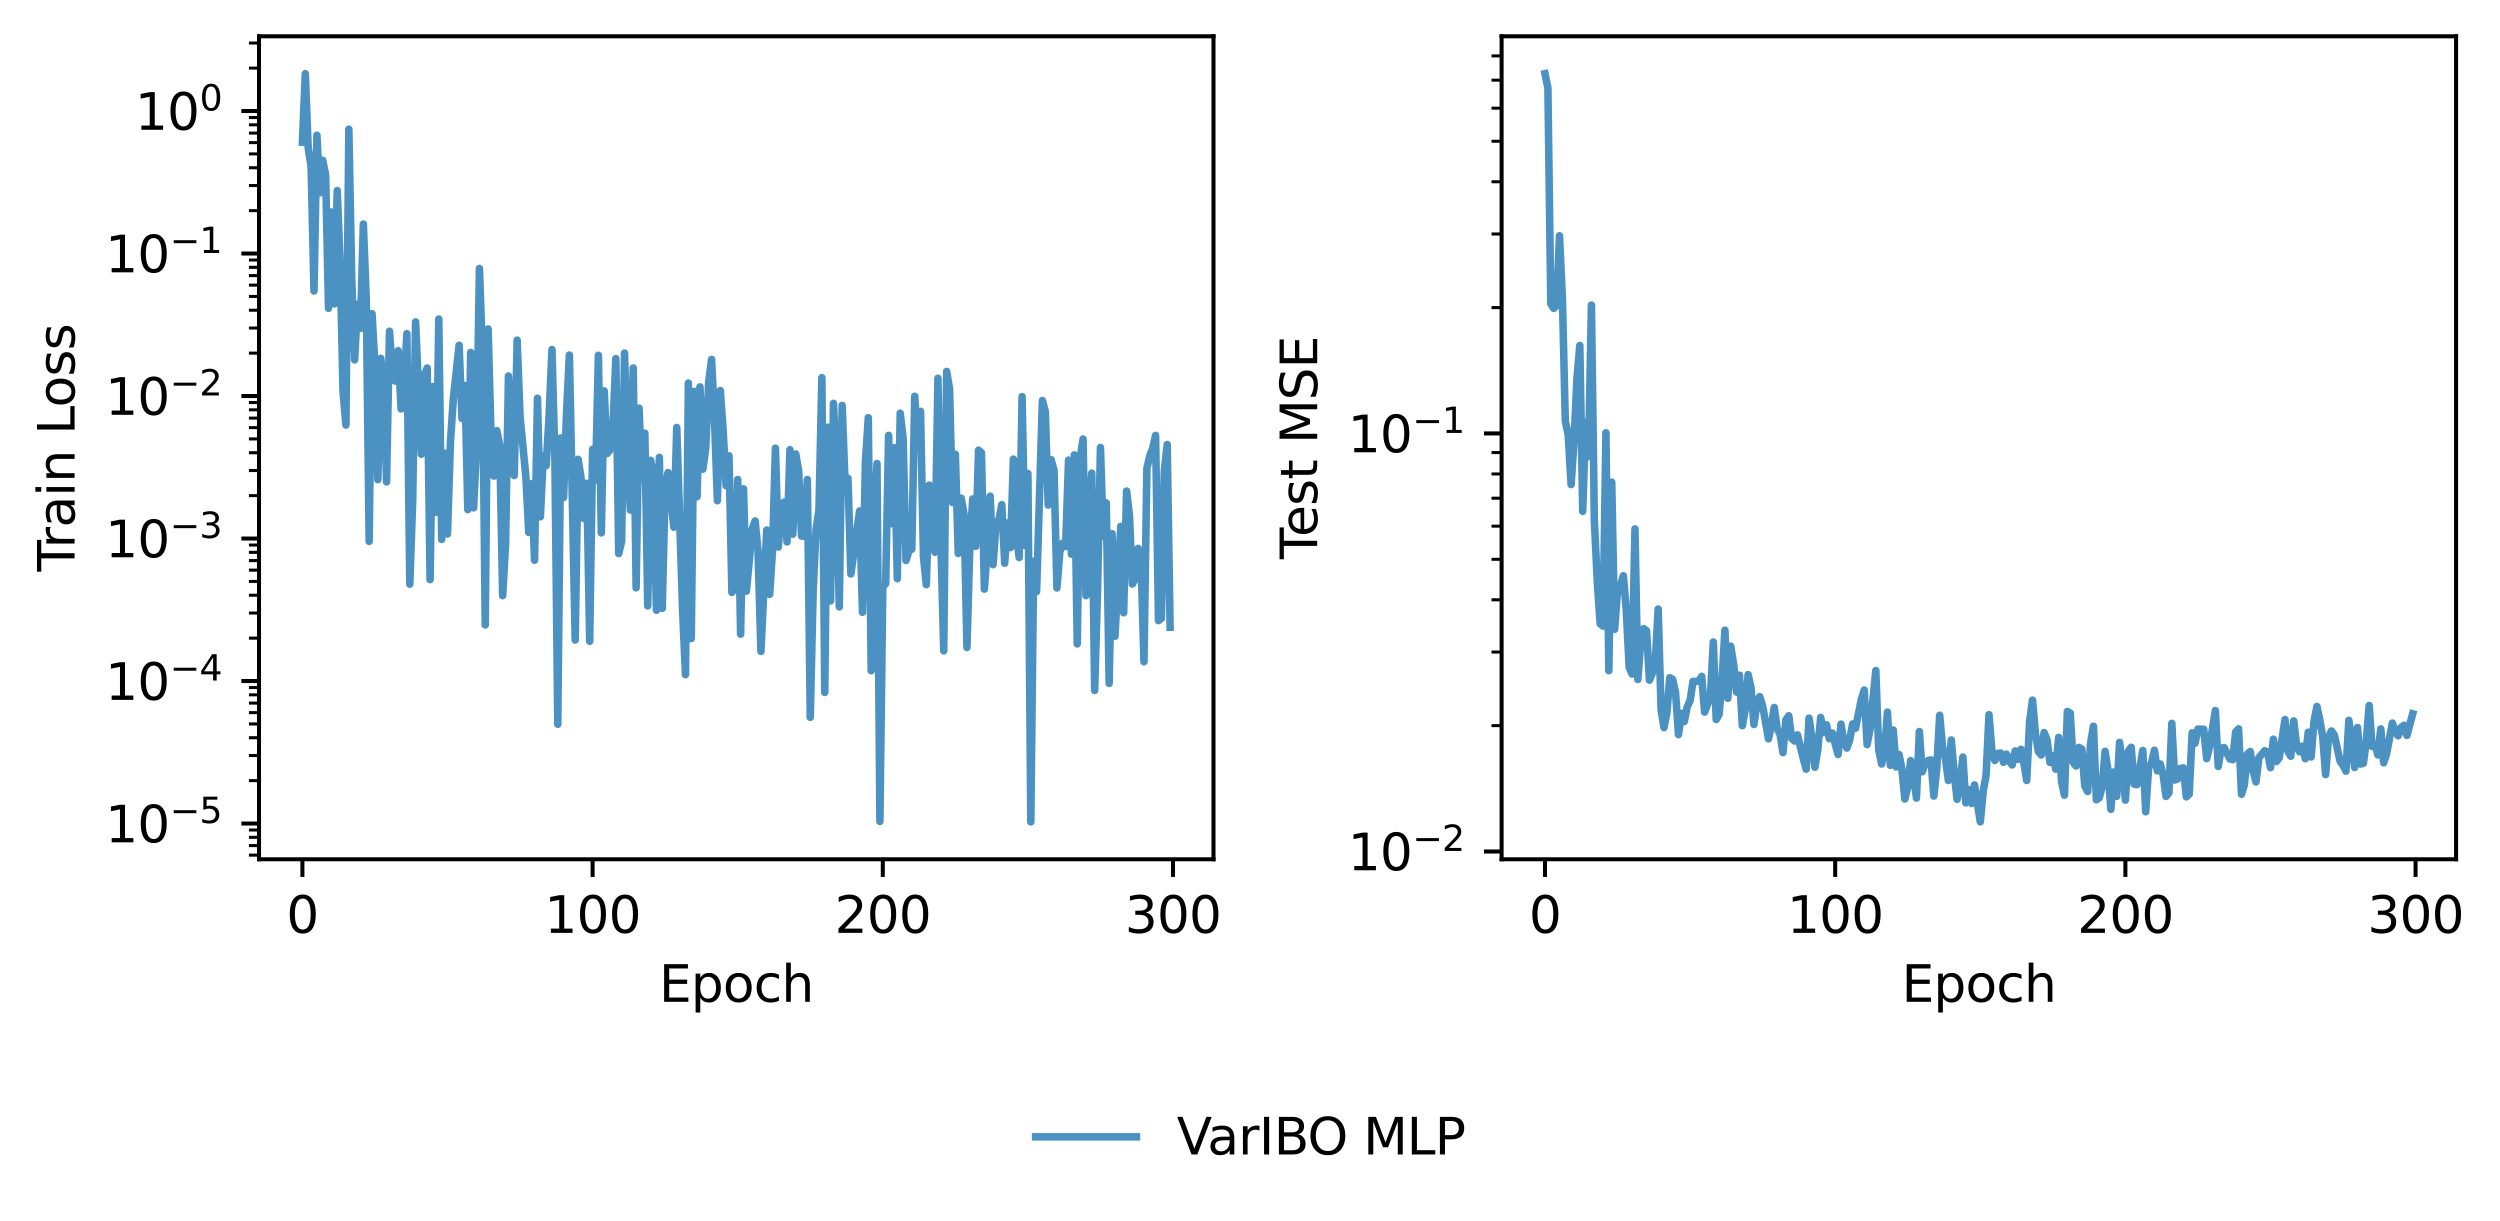 <?xml version="1.0" encoding="utf-8" standalone="no"?>
<!DOCTYPE svg PUBLIC "-//W3C//DTD SVG 1.1//EN"
  "http://www.w3.org/Graphics/SVG/1.1/DTD/svg11.dtd">
<svg xmlns:xlink="http://www.w3.org/1999/xlink" width="495.893pt" height="242.278pt" viewBox="0 0 495.893 242.278" xmlns="http://www.w3.org/2000/svg" version="1.1">
 <defs>
  <style type="text/css">*{stroke-linejoin: round; stroke-linecap: butt}</style>
 </defs>
 <g id="figure_1">
  <g id="patch_1">
   <path d="M 0 242.278 
L 495.893 242.278 
L 495.893 0 
L 0 0 
z
" style="fill: #ffffff"/>
  </g>
  <g id="axes_1">
   <g id="patch_2">
    <path d="M 51.378 170.44 
L 240.703 170.44 
L 240.703 7.2 
L 51.378 7.2 
z
" style="fill: #ffffff"/>
   </g>
   <g id="FillBetweenPolyCollection_1"/>
   <g id="matplotlib.axis_1">
    <g id="xtick_1">
     <g id="line2d_1">
      <defs>
       <path id="m90f38bc858" d="M 0 0 
L 0 3.5 
" style="stroke: #000000; stroke-width: 0.8"/>
      </defs>
      <g>
       <use xlink:href="#m90f38bc858" x="59.984" y="170.44" style="stroke: #000000; stroke-width: 0.8"/>
      </g>
     </g>
     <g id="text_1">
      <!-- 0 -->
      <g transform="translate(56.803 185.038) scale(0.1 -0.1)">
       <defs>
        <path id="DejaVuSans-30" d="M 2034 4250 
Q 1547 4250 1301 3770 
Q 1056 3291 1056 2328 
Q 1056 1369 1301 889 
Q 1547 409 2034 409 
Q 2525 409 2770 889 
Q 3016 1369 3016 2328 
Q 3016 3291 2770 3770 
Q 2525 4250 2034 4250 
z
M 2034 4750 
Q 2819 4750 3233 4129 
Q 3647 3509 3647 2328 
Q 3647 1150 3233 529 
Q 2819 -91 2034 -91 
Q 1250 -91 836 529 
Q 422 1150 422 2328 
Q 422 3509 836 4129 
Q 1250 4750 2034 4750 
z
" transform="scale(0.016)"/>
       </defs>
       <use xlink:href="#DejaVuSans-30"/>
      </g>
     </g>
    </g>
    <g id="xtick_2">
     <g id="line2d_2">
      <g>
       <use xlink:href="#m90f38bc858" x="117.547" y="170.44" style="stroke: #000000; stroke-width: 0.8"/>
      </g>
     </g>
     <g id="text_2">
      <!-- 100 -->
      <g transform="translate(108.003 185.038) scale(0.1 -0.1)">
       <defs>
        <path id="DejaVuSans-31" d="M 794 531 
L 1825 531 
L 1825 4091 
L 703 3866 
L 703 4441 
L 1819 4666 
L 2450 4666 
L 2450 531 
L 3481 531 
L 3481 0 
L 794 0 
L 794 531 
z
" transform="scale(0.016)"/>
       </defs>
       <use xlink:href="#DejaVuSans-31"/>
       <use xlink:href="#DejaVuSans-30" transform="translate(63.623 0)"/>
       <use xlink:href="#DejaVuSans-30" transform="translate(127.246 0)"/>
      </g>
     </g>
    </g>
    <g id="xtick_3">
     <g id="line2d_3">
      <g>
       <use xlink:href="#m90f38bc858" x="175.11" y="170.44" style="stroke: #000000; stroke-width: 0.8"/>
      </g>
     </g>
     <g id="text_3">
      <!-- 200 -->
      <g transform="translate(165.566 185.038) scale(0.1 -0.1)">
       <defs>
        <path id="DejaVuSans-32" d="M 1228 531 
L 3431 531 
L 3431 0 
L 469 0 
L 469 531 
Q 828 903 1448 1529 
Q 2069 2156 2228 2338 
Q 2531 2678 2651 2914 
Q 2772 3150 2772 3378 
Q 2772 3750 2511 3984 
Q 2250 4219 1831 4219 
Q 1534 4219 1204 4116 
Q 875 4013 500 3803 
L 500 4441 
Q 881 4594 1212 4672 
Q 1544 4750 1819 4750 
Q 2544 4750 2975 4387 
Q 3406 4025 3406 3419 
Q 3406 3131 3298 2873 
Q 3191 2616 2906 2266 
Q 2828 2175 2409 1742 
Q 1991 1309 1228 531 
z
" transform="scale(0.016)"/>
       </defs>
       <use xlink:href="#DejaVuSans-32"/>
       <use xlink:href="#DejaVuSans-30" transform="translate(63.623 0)"/>
       <use xlink:href="#DejaVuSans-30" transform="translate(127.246 0)"/>
      </g>
     </g>
    </g>
    <g id="xtick_4">
     <g id="line2d_4">
      <g>
       <use xlink:href="#m90f38bc858" x="232.673" y="170.44" style="stroke: #000000; stroke-width: 0.8"/>
      </g>
     </g>
     <g id="text_4">
      <!-- 300 -->
      <g transform="translate(223.129 185.038) scale(0.1 -0.1)">
       <defs>
        <path id="DejaVuSans-33" d="M 2597 2516 
Q 3050 2419 3304 2112 
Q 3559 1806 3559 1356 
Q 3559 666 3084 287 
Q 2609 -91 1734 -91 
Q 1441 -91 1130 -33 
Q 819 25 488 141 
L 488 750 
Q 750 597 1062 519 
Q 1375 441 1716 441 
Q 2309 441 2620 675 
Q 2931 909 2931 1356 
Q 2931 1769 2642 2001 
Q 2353 2234 1838 2234 
L 1294 2234 
L 1294 2753 
L 1863 2753 
Q 2328 2753 2575 2939 
Q 2822 3125 2822 3475 
Q 2822 3834 2567 4026 
Q 2313 4219 1838 4219 
Q 1578 4219 1281 4162 
Q 984 4106 628 3988 
L 628 4550 
Q 988 4650 1302 4700 
Q 1616 4750 1894 4750 
Q 2613 4750 3031 4423 
Q 3450 4097 3450 3541 
Q 3450 3153 3228 2886 
Q 3006 2619 2597 2516 
z
" transform="scale(0.016)"/>
       </defs>
       <use xlink:href="#DejaVuSans-33"/>
       <use xlink:href="#DejaVuSans-30" transform="translate(63.623 0)"/>
       <use xlink:href="#DejaVuSans-30" transform="translate(127.246 0)"/>
      </g>
     </g>
    </g>
    <g id="text_5">
     <!-- Epoch -->
     <g transform="translate(130.73 198.717) scale(0.1 -0.1)">
      <defs>
       <path id="DejaVuSans-45" d="M 628 4666 
L 3578 4666 
L 3578 4134 
L 1259 4134 
L 1259 2753 
L 3481 2753 
L 3481 2222 
L 1259 2222 
L 1259 531 
L 3634 531 
L 3634 0 
L 628 0 
L 628 4666 
z
" transform="scale(0.016)"/>
       <path id="DejaVuSans-70" d="M 1159 525 
L 1159 -1331 
L 581 -1331 
L 581 3500 
L 1159 3500 
L 1159 2969 
Q 1341 3281 1617 3432 
Q 1894 3584 2278 3584 
Q 2916 3584 3314 3078 
Q 3713 2572 3713 1747 
Q 3713 922 3314 415 
Q 2916 -91 2278 -91 
Q 1894 -91 1617 61 
Q 1341 213 1159 525 
z
M 3116 1747 
Q 3116 2381 2855 2742 
Q 2594 3103 2138 3103 
Q 1681 3103 1420 2742 
Q 1159 2381 1159 1747 
Q 1159 1113 1420 752 
Q 1681 391 2138 391 
Q 2594 391 2855 752 
Q 3116 1113 3116 1747 
z
" transform="scale(0.016)"/>
       <path id="DejaVuSans-6f" d="M 1959 3097 
Q 1497 3097 1228 2736 
Q 959 2375 959 1747 
Q 959 1119 1226 758 
Q 1494 397 1959 397 
Q 2419 397 2687 759 
Q 2956 1122 2956 1747 
Q 2956 2369 2687 2733 
Q 2419 3097 1959 3097 
z
M 1959 3584 
Q 2709 3584 3137 3096 
Q 3566 2609 3566 1747 
Q 3566 888 3137 398 
Q 2709 -91 1959 -91 
Q 1206 -91 779 398 
Q 353 888 353 1747 
Q 353 2609 779 3096 
Q 1206 3584 1959 3584 
z
" transform="scale(0.016)"/>
       <path id="DejaVuSans-63" d="M 3122 3366 
L 3122 2828 
Q 2878 2963 2633 3030 
Q 2388 3097 2138 3097 
Q 1578 3097 1268 2742 
Q 959 2388 959 1747 
Q 959 1106 1268 751 
Q 1578 397 2138 397 
Q 2388 397 2633 464 
Q 2878 531 3122 666 
L 3122 134 
Q 2881 22 2623 -34 
Q 2366 -91 2075 -91 
Q 1284 -91 818 406 
Q 353 903 353 1747 
Q 353 2603 823 3093 
Q 1294 3584 2113 3584 
Q 2378 3584 2631 3529 
Q 2884 3475 3122 3366 
z
" transform="scale(0.016)"/>
       <path id="DejaVuSans-68" d="M 3513 2113 
L 3513 0 
L 2938 0 
L 2938 2094 
Q 2938 2591 2744 2837 
Q 2550 3084 2163 3084 
Q 1697 3084 1428 2787 
Q 1159 2491 1159 1978 
L 1159 0 
L 581 0 
L 581 4863 
L 1159 4863 
L 1159 2956 
Q 1366 3272 1645 3428 
Q 1925 3584 2291 3584 
Q 2894 3584 3203 3211 
Q 3513 2838 3513 2113 
z
" transform="scale(0.016)"/>
      </defs>
      <use xlink:href="#DejaVuSans-45"/>
      <use xlink:href="#DejaVuSans-70" transform="translate(63.184 0)"/>
      <use xlink:href="#DejaVuSans-6f" transform="translate(126.66 0)"/>
      <use xlink:href="#DejaVuSans-63" transform="translate(187.842 0)"/>
      <use xlink:href="#DejaVuSans-68" transform="translate(242.822 0)"/>
     </g>
    </g>
   </g>
   <g id="matplotlib.axis_2">
    <g id="ytick_1">
     <g id="line2d_5">
      <defs>
       <path id="mb25f191682" d="M 0 0 
L -3.5 0 
" style="stroke: #000000; stroke-width: 0.8"/>
      </defs>
      <g>
       <use xlink:href="#mb25f191682" x="51.378" y="163.353" style="stroke: #000000; stroke-width: 0.8"/>
      </g>
     </g>
     <g id="text_6">
      <!-- $\mathdefault{10^{-5}}$ -->
      <g transform="translate(20.878 167.153) scale(0.1 -0.1)">
       <defs>
        <path id="DejaVuSans-2212" d="M 678 2272 
L 4684 2272 
L 4684 1741 
L 678 1741 
L 678 2272 
z
" transform="scale(0.016)"/>
        <path id="DejaVuSans-35" d="M 691 4666 
L 3169 4666 
L 3169 4134 
L 1269 4134 
L 1269 2991 
Q 1406 3038 1543 3061 
Q 1681 3084 1819 3084 
Q 2600 3084 3056 2656 
Q 3513 2228 3513 1497 
Q 3513 744 3044 326 
Q 2575 -91 1722 -91 
Q 1428 -91 1123 -41 
Q 819 9 494 109 
L 494 744 
Q 775 591 1075 516 
Q 1375 441 1709 441 
Q 2250 441 2565 725 
Q 2881 1009 2881 1497 
Q 2881 1984 2565 2268 
Q 2250 2553 1709 2553 
Q 1456 2553 1204 2497 
Q 953 2441 691 2322 
L 691 4666 
z
" transform="scale(0.016)"/>
       </defs>
       <use xlink:href="#DejaVuSans-31" transform="translate(0 0.684)"/>
       <use xlink:href="#DejaVuSans-30" transform="translate(63.623 0.684)"/>
       <use xlink:href="#DejaVuSans-2212" transform="translate(128.203 38.966) scale(0.7)"/>
       <use xlink:href="#DejaVuSans-35" transform="translate(186.855 38.966) scale(0.7)"/>
      </g>
     </g>
    </g>
    <g id="ytick_2">
     <g id="line2d_6">
      <g>
       <use xlink:href="#mb25f191682" x="51.378" y="135.087" style="stroke: #000000; stroke-width: 0.8"/>
      </g>
     </g>
     <g id="text_7">
      <!-- $\mathdefault{10^{-4}}$ -->
      <g transform="translate(20.878 138.886) scale(0.1 -0.1)">
       <defs>
        <path id="DejaVuSans-34" d="M 2419 4116 
L 825 1625 
L 2419 1625 
L 2419 4116 
z
M 2253 4666 
L 3047 4666 
L 3047 1625 
L 3713 1625 
L 3713 1100 
L 3047 1100 
L 3047 0 
L 2419 0 
L 2419 1100 
L 313 1100 
L 313 1709 
L 2253 4666 
z
" transform="scale(0.016)"/>
       </defs>
       <use xlink:href="#DejaVuSans-31" transform="translate(0 0.684)"/>
       <use xlink:href="#DejaVuSans-30" transform="translate(63.623 0.684)"/>
       <use xlink:href="#DejaVuSans-2212" transform="translate(128.203 38.966) scale(0.7)"/>
       <use xlink:href="#DejaVuSans-34" transform="translate(186.855 38.966) scale(0.7)"/>
      </g>
     </g>
    </g>
    <g id="ytick_3">
     <g id="line2d_7">
      <g>
       <use xlink:href="#mb25f191682" x="51.378" y="106.82" style="stroke: #000000; stroke-width: 0.8"/>
      </g>
     </g>
     <g id="text_8">
      <!-- $\mathdefault{10^{-3}}$ -->
      <g transform="translate(20.878 110.62) scale(0.1 -0.1)">
       <use xlink:href="#DejaVuSans-31" transform="translate(0 0.766)"/>
       <use xlink:href="#DejaVuSans-30" transform="translate(63.623 0.766)"/>
       <use xlink:href="#DejaVuSans-2212" transform="translate(128.203 39.047) scale(0.7)"/>
       <use xlink:href="#DejaVuSans-33" transform="translate(186.855 39.047) scale(0.7)"/>
      </g>
     </g>
    </g>
    <g id="ytick_4">
     <g id="line2d_8">
      <g>
       <use xlink:href="#mb25f191682" x="51.378" y="78.554" style="stroke: #000000; stroke-width: 0.8"/>
      </g>
     </g>
     <g id="text_9">
      <!-- $\mathdefault{10^{-2}}$ -->
      <g transform="translate(20.878 82.353) scale(0.1 -0.1)">
       <use xlink:href="#DejaVuSans-31" transform="translate(0 0.766)"/>
       <use xlink:href="#DejaVuSans-30" transform="translate(63.623 0.766)"/>
       <use xlink:href="#DejaVuSans-2212" transform="translate(128.203 39.047) scale(0.7)"/>
       <use xlink:href="#DejaVuSans-32" transform="translate(186.855 39.047) scale(0.7)"/>
      </g>
     </g>
    </g>
    <g id="ytick_5">
     <g id="line2d_9">
      <g>
       <use xlink:href="#mb25f191682" x="51.378" y="50.287" style="stroke: #000000; stroke-width: 0.8"/>
      </g>
     </g>
     <g id="text_10">
      <!-- $\mathdefault{10^{-1}}$ -->
      <g transform="translate(20.878 54.087) scale(0.1 -0.1)">
       <use xlink:href="#DejaVuSans-31" transform="translate(0 0.684)"/>
       <use xlink:href="#DejaVuSans-30" transform="translate(63.623 0.684)"/>
       <use xlink:href="#DejaVuSans-2212" transform="translate(128.203 38.966) scale(0.7)"/>
       <use xlink:href="#DejaVuSans-31" transform="translate(186.855 38.966) scale(0.7)"/>
      </g>
     </g>
    </g>
    <g id="ytick_6">
     <g id="line2d_10">
      <g>
       <use xlink:href="#mb25f191682" x="51.378" y="22.021" style="stroke: #000000; stroke-width: 0.8"/>
      </g>
     </g>
     <g id="text_11">
      <!-- $\mathdefault{10^{0}}$ -->
      <g transform="translate(26.778 25.82) scale(0.1 -0.1)">
       <use xlink:href="#DejaVuSans-31" transform="translate(0 0.766)"/>
       <use xlink:href="#DejaVuSans-30" transform="translate(63.623 0.766)"/>
       <use xlink:href="#DejaVuSans-30" transform="translate(128.203 39.047) scale(0.7)"/>
      </g>
     </g>
    </g>
    <g id="ytick_7">
     <g id="line2d_11">
      <defs>
       <path id="ma406cfb5d4" d="M 0 0 
L -2 0 
" style="stroke: #000000; stroke-width: 0.6"/>
      </defs>
      <g>
       <use xlink:href="#ma406cfb5d4" x="51.378" y="169.624" style="stroke: #000000; stroke-width: 0.6"/>
      </g>
     </g>
    </g>
    <g id="ytick_8">
     <g id="line2d_12">
      <g>
       <use xlink:href="#ma406cfb5d4" x="51.378" y="167.732" style="stroke: #000000; stroke-width: 0.6"/>
      </g>
     </g>
    </g>
    <g id="ytick_9">
     <g id="line2d_13">
      <g>
       <use xlink:href="#ma406cfb5d4" x="51.378" y="166.093" style="stroke: #000000; stroke-width: 0.6"/>
      </g>
     </g>
    </g>
    <g id="ytick_10">
     <g id="line2d_14">
      <g>
       <use xlink:href="#ma406cfb5d4" x="51.378" y="164.647" style="stroke: #000000; stroke-width: 0.6"/>
      </g>
     </g>
    </g>
    <g id="ytick_11">
     <g id="line2d_15">
      <g>
       <use xlink:href="#ma406cfb5d4" x="51.378" y="154.844" style="stroke: #000000; stroke-width: 0.6"/>
      </g>
     </g>
    </g>
    <g id="ytick_12">
     <g id="line2d_16">
      <g>
       <use xlink:href="#ma406cfb5d4" x="51.378" y="149.867" style="stroke: #000000; stroke-width: 0.6"/>
      </g>
     </g>
    </g>
    <g id="ytick_13">
     <g id="line2d_17">
      <g>
       <use xlink:href="#ma406cfb5d4" x="51.378" y="146.335" style="stroke: #000000; stroke-width: 0.6"/>
      </g>
     </g>
    </g>
    <g id="ytick_14">
     <g id="line2d_18">
      <g>
       <use xlink:href="#ma406cfb5d4" x="51.378" y="143.596" style="stroke: #000000; stroke-width: 0.6"/>
      </g>
     </g>
    </g>
    <g id="ytick_15">
     <g id="line2d_19">
      <g>
       <use xlink:href="#ma406cfb5d4" x="51.378" y="141.358" style="stroke: #000000; stroke-width: 0.6"/>
      </g>
     </g>
    </g>
    <g id="ytick_16">
     <g id="line2d_20">
      <g>
       <use xlink:href="#ma406cfb5d4" x="51.378" y="139.466" style="stroke: #000000; stroke-width: 0.6"/>
      </g>
     </g>
    </g>
    <g id="ytick_17">
     <g id="line2d_21">
      <g>
       <use xlink:href="#ma406cfb5d4" x="51.378" y="137.826" style="stroke: #000000; stroke-width: 0.6"/>
      </g>
     </g>
    </g>
    <g id="ytick_18">
     <g id="line2d_22">
      <g>
       <use xlink:href="#ma406cfb5d4" x="51.378" y="136.38" style="stroke: #000000; stroke-width: 0.6"/>
      </g>
     </g>
    </g>
    <g id="ytick_19">
     <g id="line2d_23">
      <g>
       <use xlink:href="#ma406cfb5d4" x="51.378" y="126.578" style="stroke: #000000; stroke-width: 0.6"/>
      </g>
     </g>
    </g>
    <g id="ytick_20">
     <g id="line2d_24">
      <g>
       <use xlink:href="#ma406cfb5d4" x="51.378" y="121.6" style="stroke: #000000; stroke-width: 0.6"/>
      </g>
     </g>
    </g>
    <g id="ytick_21">
     <g id="line2d_25">
      <g>
       <use xlink:href="#ma406cfb5d4" x="51.378" y="118.069" style="stroke: #000000; stroke-width: 0.6"/>
      </g>
     </g>
    </g>
    <g id="ytick_22">
     <g id="line2d_26">
      <g>
       <use xlink:href="#ma406cfb5d4" x="51.378" y="115.33" style="stroke: #000000; stroke-width: 0.6"/>
      </g>
     </g>
    </g>
    <g id="ytick_23">
     <g id="line2d_27">
      <g>
       <use xlink:href="#ma406cfb5d4" x="51.378" y="113.091" style="stroke: #000000; stroke-width: 0.6"/>
      </g>
     </g>
    </g>
    <g id="ytick_24">
     <g id="line2d_28">
      <g>
       <use xlink:href="#ma406cfb5d4" x="51.378" y="111.199" style="stroke: #000000; stroke-width: 0.6"/>
      </g>
     </g>
    </g>
    <g id="ytick_25">
     <g id="line2d_29">
      <g>
       <use xlink:href="#ma406cfb5d4" x="51.378" y="109.56" style="stroke: #000000; stroke-width: 0.6"/>
      </g>
     </g>
    </g>
    <g id="ytick_26">
     <g id="line2d_30">
      <g>
       <use xlink:href="#ma406cfb5d4" x="51.378" y="108.114" style="stroke: #000000; stroke-width: 0.6"/>
      </g>
     </g>
    </g>
    <g id="ytick_27">
     <g id="line2d_31">
      <g>
       <use xlink:href="#ma406cfb5d4" x="51.378" y="98.311" style="stroke: #000000; stroke-width: 0.6"/>
      </g>
     </g>
    </g>
    <g id="ytick_28">
     <g id="line2d_32">
      <g>
       <use xlink:href="#ma406cfb5d4" x="51.378" y="93.334" style="stroke: #000000; stroke-width: 0.6"/>
      </g>
     </g>
    </g>
    <g id="ytick_29">
     <g id="line2d_33">
      <g>
       <use xlink:href="#ma406cfb5d4" x="51.378" y="89.802" style="stroke: #000000; stroke-width: 0.6"/>
      </g>
     </g>
    </g>
    <g id="ytick_30">
     <g id="line2d_34">
      <g>
       <use xlink:href="#ma406cfb5d4" x="51.378" y="87.063" style="stroke: #000000; stroke-width: 0.6"/>
      </g>
     </g>
    </g>
    <g id="ytick_31">
     <g id="line2d_35">
      <g>
       <use xlink:href="#ma406cfb5d4" x="51.378" y="84.825" style="stroke: #000000; stroke-width: 0.6"/>
      </g>
     </g>
    </g>
    <g id="ytick_32">
     <g id="line2d_36">
      <g>
       <use xlink:href="#ma406cfb5d4" x="51.378" y="82.932" style="stroke: #000000; stroke-width: 0.6"/>
      </g>
     </g>
    </g>
    <g id="ytick_33">
     <g id="line2d_37">
      <g>
       <use xlink:href="#ma406cfb5d4" x="51.378" y="81.293" style="stroke: #000000; stroke-width: 0.6"/>
      </g>
     </g>
    </g>
    <g id="ytick_34">
     <g id="line2d_38">
      <g>
       <use xlink:href="#ma406cfb5d4" x="51.378" y="79.847" style="stroke: #000000; stroke-width: 0.6"/>
      </g>
     </g>
    </g>
    <g id="ytick_35">
     <g id="line2d_39">
      <g>
       <use xlink:href="#ma406cfb5d4" x="51.378" y="70.045" style="stroke: #000000; stroke-width: 0.6"/>
      </g>
     </g>
    </g>
    <g id="ytick_36">
     <g id="line2d_40">
      <g>
       <use xlink:href="#ma406cfb5d4" x="51.378" y="65.067" style="stroke: #000000; stroke-width: 0.6"/>
      </g>
     </g>
    </g>
    <g id="ytick_37">
     <g id="line2d_41">
      <g>
       <use xlink:href="#ma406cfb5d4" x="51.378" y="61.536" style="stroke: #000000; stroke-width: 0.6"/>
      </g>
     </g>
    </g>
    <g id="ytick_38">
     <g id="line2d_42">
      <g>
       <use xlink:href="#ma406cfb5d4" x="51.378" y="58.797" style="stroke: #000000; stroke-width: 0.6"/>
      </g>
     </g>
    </g>
    <g id="ytick_39">
     <g id="line2d_43">
      <g>
       <use xlink:href="#ma406cfb5d4" x="51.378" y="56.558" style="stroke: #000000; stroke-width: 0.6"/>
      </g>
     </g>
    </g>
    <g id="ytick_40">
     <g id="line2d_44">
      <g>
       <use xlink:href="#ma406cfb5d4" x="51.378" y="54.666" style="stroke: #000000; stroke-width: 0.6"/>
      </g>
     </g>
    </g>
    <g id="ytick_41">
     <g id="line2d_45">
      <g>
       <use xlink:href="#ma406cfb5d4" x="51.378" y="53.027" style="stroke: #000000; stroke-width: 0.6"/>
      </g>
     </g>
    </g>
    <g id="ytick_42">
     <g id="line2d_46">
      <g>
       <use xlink:href="#ma406cfb5d4" x="51.378" y="51.581" style="stroke: #000000; stroke-width: 0.6"/>
      </g>
     </g>
    </g>
    <g id="ytick_43">
     <g id="line2d_47">
      <g>
       <use xlink:href="#ma406cfb5d4" x="51.378" y="41.778" style="stroke: #000000; stroke-width: 0.6"/>
      </g>
     </g>
    </g>
    <g id="ytick_44">
     <g id="line2d_48">
      <g>
       <use xlink:href="#ma406cfb5d4" x="51.378" y="36.801" style="stroke: #000000; stroke-width: 0.6"/>
      </g>
     </g>
    </g>
    <g id="ytick_45">
     <g id="line2d_49">
      <g>
       <use xlink:href="#ma406cfb5d4" x="51.378" y="33.269" style="stroke: #000000; stroke-width: 0.6"/>
      </g>
     </g>
    </g>
    <g id="ytick_46">
     <g id="line2d_50">
      <g>
       <use xlink:href="#ma406cfb5d4" x="51.378" y="30.53" style="stroke: #000000; stroke-width: 0.6"/>
      </g>
     </g>
    </g>
    <g id="ytick_47">
     <g id="line2d_51">
      <g>
       <use xlink:href="#ma406cfb5d4" x="51.378" y="28.292" style="stroke: #000000; stroke-width: 0.6"/>
      </g>
     </g>
    </g>
    <g id="ytick_48">
     <g id="line2d_52">
      <g>
       <use xlink:href="#ma406cfb5d4" x="51.378" y="26.399" style="stroke: #000000; stroke-width: 0.6"/>
      </g>
     </g>
    </g>
    <g id="ytick_49">
     <g id="line2d_53">
      <g>
       <use xlink:href="#ma406cfb5d4" x="51.378" y="24.76" style="stroke: #000000; stroke-width: 0.6"/>
      </g>
     </g>
    </g>
    <g id="ytick_50">
     <g id="line2d_54">
      <g>
       <use xlink:href="#ma406cfb5d4" x="51.378" y="23.314" style="stroke: #000000; stroke-width: 0.6"/>
      </g>
     </g>
    </g>
    <g id="ytick_51">
     <g id="line2d_55">
      <g>
       <use xlink:href="#ma406cfb5d4" x="51.378" y="13.512" style="stroke: #000000; stroke-width: 0.6"/>
      </g>
     </g>
    </g>
    <g id="ytick_52">
     <g id="line2d_56">
      <g>
       <use xlink:href="#ma406cfb5d4" x="51.378" y="8.534" style="stroke: #000000; stroke-width: 0.6"/>
      </g>
     </g>
    </g>
    <g id="text_12">
     <!-- Train Loss -->
     <g transform="translate(14.798 113.37) rotate(-90) scale(0.1 -0.1)">
      <defs>
       <path id="DejaVuSans-54" d="M -19 4666 
L 3928 4666 
L 3928 4134 
L 2272 4134 
L 2272 0 
L 1638 0 
L 1638 4134 
L -19 4134 
L -19 4666 
z
" transform="scale(0.016)"/>
       <path id="DejaVuSans-72" d="M 2631 2963 
Q 2534 3019 2420 3045 
Q 2306 3072 2169 3072 
Q 1681 3072 1420 2755 
Q 1159 2438 1159 1844 
L 1159 0 
L 581 0 
L 581 3500 
L 1159 3500 
L 1159 2956 
Q 1341 3275 1631 3429 
Q 1922 3584 2338 3584 
Q 2397 3584 2469 3576 
Q 2541 3569 2628 3553 
L 2631 2963 
z
" transform="scale(0.016)"/>
       <path id="DejaVuSans-61" d="M 2194 1759 
Q 1497 1759 1228 1600 
Q 959 1441 959 1056 
Q 959 750 1161 570 
Q 1363 391 1709 391 
Q 2188 391 2477 730 
Q 2766 1069 2766 1631 
L 2766 1759 
L 2194 1759 
z
M 3341 1997 
L 3341 0 
L 2766 0 
L 2766 531 
Q 2569 213 2275 61 
Q 1981 -91 1556 -91 
Q 1019 -91 701 211 
Q 384 513 384 1019 
Q 384 1609 779 1909 
Q 1175 2209 1959 2209 
L 2766 2209 
L 2766 2266 
Q 2766 2663 2505 2880 
Q 2244 3097 1772 3097 
Q 1472 3097 1187 3025 
Q 903 2953 641 2809 
L 641 3341 
Q 956 3463 1253 3523 
Q 1550 3584 1831 3584 
Q 2591 3584 2966 3190 
Q 3341 2797 3341 1997 
z
" transform="scale(0.016)"/>
       <path id="DejaVuSans-69" d="M 603 3500 
L 1178 3500 
L 1178 0 
L 603 0 
L 603 3500 
z
M 603 4863 
L 1178 4863 
L 1178 4134 
L 603 4134 
L 603 4863 
z
" transform="scale(0.016)"/>
       <path id="DejaVuSans-6e" d="M 3513 2113 
L 3513 0 
L 2938 0 
L 2938 2094 
Q 2938 2591 2744 2837 
Q 2550 3084 2163 3084 
Q 1697 3084 1428 2787 
Q 1159 2491 1159 1978 
L 1159 0 
L 581 0 
L 581 3500 
L 1159 3500 
L 1159 2956 
Q 1366 3272 1645 3428 
Q 1925 3584 2291 3584 
Q 2894 3584 3203 3211 
Q 3513 2838 3513 2113 
z
" transform="scale(0.016)"/>
       <path id="DejaVuSans-20" transform="scale(0.016)"/>
       <path id="DejaVuSans-4c" d="M 628 4666 
L 1259 4666 
L 1259 531 
L 3531 531 
L 3531 0 
L 628 0 
L 628 4666 
z
" transform="scale(0.016)"/>
       <path id="DejaVuSans-73" d="M 2834 3397 
L 2834 2853 
Q 2591 2978 2328 3040 
Q 2066 3103 1784 3103 
Q 1356 3103 1142 2972 
Q 928 2841 928 2578 
Q 928 2378 1081 2264 
Q 1234 2150 1697 2047 
L 1894 2003 
Q 2506 1872 2764 1633 
Q 3022 1394 3022 966 
Q 3022 478 2636 193 
Q 2250 -91 1575 -91 
Q 1294 -91 989 -36 
Q 684 19 347 128 
L 347 722 
Q 666 556 975 473 
Q 1284 391 1588 391 
Q 1994 391 2212 530 
Q 2431 669 2431 922 
Q 2431 1156 2273 1281 
Q 2116 1406 1581 1522 
L 1381 1569 
Q 847 1681 609 1914 
Q 372 2147 372 2553 
Q 372 3047 722 3315 
Q 1072 3584 1716 3584 
Q 2034 3584 2315 3537 
Q 2597 3491 2834 3397 
z
" transform="scale(0.016)"/>
      </defs>
      <use xlink:href="#DejaVuSans-54"/>
      <use xlink:href="#DejaVuSans-72" transform="translate(46.334 0)"/>
      <use xlink:href="#DejaVuSans-61" transform="translate(87.447 0)"/>
      <use xlink:href="#DejaVuSans-69" transform="translate(148.727 0)"/>
      <use xlink:href="#DejaVuSans-6e" transform="translate(176.51 0)"/>
      <use xlink:href="#DejaVuSans-20" transform="translate(239.889 0)"/>
      <use xlink:href="#DejaVuSans-4c" transform="translate(271.676 0)"/>
      <use xlink:href="#DejaVuSans-6f" transform="translate(325.639 0)"/>
      <use xlink:href="#DejaVuSans-73" transform="translate(386.82 0)"/>
      <use xlink:href="#DejaVuSans-73" transform="translate(438.92 0)"/>
     </g>
    </g>
   </g>
   <g id="line2d_57">
    <path d="M 59.984 28.214 
L 60.559 14.62 
L 61.135 29.347 
L 61.711 33.039 
L 62.286 57.719 
L 62.862 26.829 
L 63.438 38.249 
L 64.013 31.793 
L 64.589 34.69 
L 65.164 61.154 
L 65.74 42.052 
L 66.316 60.28 
L 66.891 37.801 
L 67.467 52.305 
L 68.043 77.722 
L 68.618 84.307 
L 69.194 25.627 
L 69.769 55.218 
L 70.345 71.387 
L 70.921 60.369 
L 71.496 65.145 
L 72.072 44.438 
L 72.648 59.319 
L 73.223 107.385 
L 73.799 62.23 
L 74.375 72.742 
L 74.95 95.149 
L 75.526 71.076 
L 76.101 76.799 
L 76.677 95.578 
L 77.253 65.7 
L 77.828 73.583 
L 78.404 75.595 
L 78.98 69.556 
L 79.555 81.113 
L 80.131 76.949 
L 80.706 66.188 
L 81.282 115.878 
L 81.858 99.487 
L 82.433 63.859 
L 83.585 90.101 
L 84.16 74.464 
L 84.736 72.997 
L 85.311 114.968 
L 85.887 76.68 
L 86.463 101.61 
L 87.038 63.283 
L 87.614 106.997 
L 88.19 89.884 
L 88.765 105.918 
L 89.341 87.787 
L 89.917 79.164 
L 91.068 68.487 
L 91.643 83.009 
L 92.219 76.467 
L 92.795 101.085 
L 93.37 69.906 
L 93.946 100.737 
L 94.522 88.644 
L 95.097 53.258 
L 95.673 69.409 
L 96.248 123.954 
L 96.824 65.254 
L 97.4 86.408 
L 97.975 94.436 
L 98.551 85.438 
L 99.127 88.339 
L 99.702 118.151 
L 100.278 108.15 
L 100.854 74.586 
L 101.429 85.821 
L 102.005 94.319 
L 102.58 67.467 
L 103.156 82.648 
L 104.307 94.543 
L 104.883 105.614 
L 105.459 95.958 
L 106.034 111.131 
L 106.61 78.998 
L 107.185 102.511 
L 107.761 90.403 
L 108.337 92.348 
L 108.912 82.568 
L 109.488 69.328 
L 110.064 90.794 
L 110.639 143.656 
L 111.215 86.87 
L 111.79 98.69 
L 112.366 82.047 
L 112.942 70.424 
L 114.093 126.956 
L 114.669 91.113 
L 115.244 94.678 
L 115.82 102.851 
L 116.396 95.861 
L 116.971 127.194 
L 117.547 89.128 
L 118.122 95.237 
L 118.698 70.476 
L 119.274 105.703 
L 119.849 77.545 
L 120.425 89.96 
L 121.001 89.242 
L 121.576 84.889 
L 122.152 71.132 
L 122.727 109.808 
L 123.303 107.407 
L 123.879 70.032 
L 124.454 88.814 
L 125.03 101.18 
L 125.606 72.996 
L 126.181 116.589 
L 126.757 80.95 
L 127.332 94.999 
L 127.908 85.926 
L 128.484 120.181 
L 129.059 91.297 
L 129.635 94.307 
L 130.211 121.05 
L 130.786 90.726 
L 131.362 120.672 
L 131.938 96.748 
L 132.513 93.744 
L 133.664 104.573 
L 134.24 84.799 
L 135.391 120.905 
L 135.967 133.815 
L 136.543 75.981 
L 137.118 126.661 
L 137.694 77.636 
L 138.269 98.522 
L 138.845 76.738 
L 139.421 93.057 
L 139.996 88.775 
L 140.572 75.786 
L 141.148 71.292 
L 141.723 83.162 
L 142.299 99.32 
L 142.874 77.474 
L 143.45 85.492 
L 144.026 96.331 
L 144.601 90.419 
L 145.177 117.498 
L 145.753 116.713 
L 146.328 95.117 
L 146.904 125.796 
L 147.48 96.964 
L 148.055 117.251 
L 149.206 104.989 
L 149.782 103.338 
L 150.358 109.237 
L 150.933 129.213 
L 152.085 105.138 
L 152.66 117.883 
L 153.236 109.214 
L 153.811 88.903 
L 154.387 108.511 
L 154.963 100.647 
L 155.538 99.587 
L 156.114 107.492 
L 156.69 89.202 
L 157.265 105.955 
L 157.841 90.048 
L 158.416 93.377 
L 158.992 106.333 
L 159.568 106.375 
L 160.143 95.121 
L 160.719 142.29 
L 161.295 117.221 
L 161.87 104.97 
L 162.446 101.167 
L 163.022 74.917 
L 163.597 137.345 
L 164.173 84.739 
L 164.748 119.18 
L 165.324 80.012 
L 165.9 92.496 
L 166.475 120.378 
L 167.051 80.416 
L 167.627 95.838 
L 168.202 94.874 
L 168.778 113.847 
L 170.505 101.353 
L 171.08 121.461 
L 171.656 91.74 
L 172.232 82.858 
L 172.807 133.037 
L 173.383 105.689 
L 173.958 91.947 
L 174.534 162.93 
L 175.11 116.454 
L 175.685 115.741 
L 176.261 86.363 
L 176.837 103.873 
L 177.412 88.804 
L 177.988 114.787 
L 178.564 81.966 
L 179.139 86.911 
L 179.715 111.17 
L 180.29 109.272 
L 180.866 108.919 
L 181.442 78.609 
L 182.017 88.024 
L 182.593 81.593 
L 183.169 110.332 
L 183.744 115.974 
L 184.32 96.218 
L 184.895 105.051 
L 185.471 109.545 
L 186.047 75.034 
L 186.622 107.445 
L 187.198 129.101 
L 187.774 73.679 
L 188.349 77.163 
L 188.925 99.672 
L 189.5 90.099 
L 190.076 109.787 
L 190.652 98.812 
L 191.227 101.987 
L 191.803 128.431 
L 192.379 108.03 
L 192.954 98.969 
L 193.53 108.382 
L 194.106 89.3 
L 194.681 89.837 
L 195.257 116.854 
L 195.832 108.901 
L 196.408 98.421 
L 196.984 112.003 
L 197.559 104.005 
L 198.135 103.074 
L 198.711 100.105 
L 199.286 111.712 
L 199.862 103.744 
L 200.437 108.615 
L 201.013 91.072 
L 201.589 106.151 
L 202.164 110.592 
L 202.74 78.676 
L 203.316 108.182 
L 203.891 93.931 
L 204.467 163.02 
L 205.042 111.317 
L 205.618 117.323 
L 206.769 79.444 
L 207.345 81.655 
L 207.921 100.183 
L 208.496 91.188 
L 209.072 93.28 
L 209.648 116.627 
L 210.223 109.474 
L 210.799 107.731 
L 211.374 108.407 
L 211.95 91.27 
L 212.526 109.93 
L 213.101 90.232 
L 213.677 127.725 
L 214.253 90.947 
L 214.828 87.089 
L 215.404 118.156 
L 215.979 102.487 
L 216.555 93.851 
L 217.131 136.952 
L 217.706 117.123 
L 218.282 88.773 
L 218.858 106.396 
L 219.433 99.763 
L 220.009 135.55 
L 220.584 105.864 
L 221.16 126.21 
L 222.311 104.42 
L 222.887 121.539 
L 223.463 97.406 
L 224.038 102.24 
L 224.614 115.841 
L 225.19 114.854 
L 225.765 108.78 
L 226.341 111.617 
L 226.916 131.257 
L 227.492 92.922 
L 228.068 90.412 
L 228.643 88.941 
L 229.219 86.371 
L 229.795 123.102 
L 230.37 122.662 
L 230.946 93.497 
L 231.521 88.183 
L 232.097 124.417 
L 232.097 124.417 
" clip-path="url(#p833040a6e9)" style="fill: none; stroke: #1f77b4; stroke-opacity: 0.8; stroke-width: 1.5; stroke-linecap: square"/>
   </g>
   <g id="line2d_58"/>
   <g id="patch_3">
    <path d="M 51.378 170.44 
L 51.378 7.2 
" style="fill: none; stroke: #000000; stroke-width: 0.8; stroke-linejoin: miter; stroke-linecap: square"/>
   </g>
   <g id="patch_4">
    <path d="M 240.703 170.44 
L 240.703 7.2 
" style="fill: none; stroke: #000000; stroke-width: 0.8; stroke-linejoin: miter; stroke-linecap: square"/>
   </g>
   <g id="patch_5">
    <path d="M 51.378 170.44 
L 240.703 170.44 
" style="fill: none; stroke: #000000; stroke-width: 0.8; stroke-linejoin: miter; stroke-linecap: square"/>
   </g>
   <g id="patch_6">
    <path d="M 51.378 7.2 
L 240.703 7.2 
" style="fill: none; stroke: #000000; stroke-width: 0.8; stroke-linejoin: miter; stroke-linecap: square"/>
   </g>
  </g>
  <g id="axes_2">
   <g id="patch_7">
    <path d="M 297.854 170.44 
L 487.179 170.44 
L 487.179 7.2 
L 297.854 7.2 
z
" style="fill: #ffffff"/>
   </g>
   <g id="FillBetweenPolyCollection_2"/>
   <g id="matplotlib.axis_3">
    <g id="xtick_5">
     <g id="line2d_59">
      <g>
       <use xlink:href="#m90f38bc858" x="306.46" y="170.44" style="stroke: #000000; stroke-width: 0.8"/>
      </g>
     </g>
     <g id="text_13">
      <!-- 0 -->
      <g transform="translate(303.279 185.038) scale(0.1 -0.1)">
       <use xlink:href="#DejaVuSans-30"/>
      </g>
     </g>
    </g>
    <g id="xtick_6">
     <g id="line2d_60">
      <g>
       <use xlink:href="#m90f38bc858" x="364.023" y="170.44" style="stroke: #000000; stroke-width: 0.8"/>
      </g>
     </g>
     <g id="text_14">
      <!-- 100 -->
      <g transform="translate(354.479 185.038) scale(0.1 -0.1)">
       <use xlink:href="#DejaVuSans-31"/>
       <use xlink:href="#DejaVuSans-30" transform="translate(63.623 0)"/>
       <use xlink:href="#DejaVuSans-30" transform="translate(127.246 0)"/>
      </g>
     </g>
    </g>
    <g id="xtick_7">
     <g id="line2d_61">
      <g>
       <use xlink:href="#m90f38bc858" x="421.586" y="170.44" style="stroke: #000000; stroke-width: 0.8"/>
      </g>
     </g>
     <g id="text_15">
      <!-- 200 -->
      <g transform="translate(412.042 185.038) scale(0.1 -0.1)">
       <use xlink:href="#DejaVuSans-32"/>
       <use xlink:href="#DejaVuSans-30" transform="translate(63.623 0)"/>
       <use xlink:href="#DejaVuSans-30" transform="translate(127.246 0)"/>
      </g>
     </g>
    </g>
    <g id="xtick_8">
     <g id="line2d_62">
      <g>
       <use xlink:href="#m90f38bc858" x="479.149" y="170.44" style="stroke: #000000; stroke-width: 0.8"/>
      </g>
     </g>
     <g id="text_16">
      <!-- 300 -->
      <g transform="translate(469.605 185.038) scale(0.1 -0.1)">
       <use xlink:href="#DejaVuSans-33"/>
       <use xlink:href="#DejaVuSans-30" transform="translate(63.623 0)"/>
       <use xlink:href="#DejaVuSans-30" transform="translate(127.246 0)"/>
      </g>
     </g>
    </g>
    <g id="text_17">
     <!-- Epoch -->
     <g transform="translate(377.206 198.717) scale(0.1 -0.1)">
      <use xlink:href="#DejaVuSans-45"/>
      <use xlink:href="#DejaVuSans-70" transform="translate(63.184 0)"/>
      <use xlink:href="#DejaVuSans-6f" transform="translate(126.66 0)"/>
      <use xlink:href="#DejaVuSans-63" transform="translate(187.842 0)"/>
      <use xlink:href="#DejaVuSans-68" transform="translate(242.822 0)"/>
     </g>
    </g>
   </g>
   <g id="matplotlib.axis_4">
    <g id="ytick_53">
     <g id="line2d_63">
      <g>
       <use xlink:href="#mb25f191682" x="297.854" y="168.898" style="stroke: #000000; stroke-width: 0.8"/>
      </g>
     </g>
     <g id="text_18">
      <!-- $\mathdefault{10^{-2}}$ -->
      <g transform="translate(267.354 172.697) scale(0.1 -0.1)">
       <use xlink:href="#DejaVuSans-31" transform="translate(0 0.766)"/>
       <use xlink:href="#DejaVuSans-30" transform="translate(63.623 0.766)"/>
       <use xlink:href="#DejaVuSans-2212" transform="translate(128.203 39.047) scale(0.7)"/>
       <use xlink:href="#DejaVuSans-32" transform="translate(186.855 39.047) scale(0.7)"/>
      </g>
     </g>
    </g>
    <g id="ytick_54">
     <g id="line2d_64">
      <g>
       <use xlink:href="#mb25f191682" x="297.854" y="85.977" style="stroke: #000000; stroke-width: 0.8"/>
      </g>
     </g>
     <g id="text_19">
      <!-- $\mathdefault{10^{-1}}$ -->
      <g transform="translate(267.354 89.776) scale(0.1 -0.1)">
       <use xlink:href="#DejaVuSans-31" transform="translate(0 0.684)"/>
       <use xlink:href="#DejaVuSans-30" transform="translate(63.623 0.684)"/>
       <use xlink:href="#DejaVuSans-2212" transform="translate(128.203 38.966) scale(0.7)"/>
       <use xlink:href="#DejaVuSans-31" transform="translate(186.855 38.966) scale(0.7)"/>
      </g>
     </g>
    </g>
    <g id="ytick_55">
     <g id="line2d_65">
      <g>
       <use xlink:href="#ma406cfb5d4" x="297.854" y="143.936" style="stroke: #000000; stroke-width: 0.6"/>
      </g>
     </g>
    </g>
    <g id="ytick_56">
     <g id="line2d_66">
      <g>
       <use xlink:href="#ma406cfb5d4" x="297.854" y="129.335" style="stroke: #000000; stroke-width: 0.6"/>
      </g>
     </g>
    </g>
    <g id="ytick_57">
     <g id="line2d_67">
      <g>
       <use xlink:href="#ma406cfb5d4" x="297.854" y="118.974" style="stroke: #000000; stroke-width: 0.6"/>
      </g>
     </g>
    </g>
    <g id="ytick_58">
     <g id="line2d_68">
      <g>
       <use xlink:href="#ma406cfb5d4" x="297.854" y="110.939" style="stroke: #000000; stroke-width: 0.6"/>
      </g>
     </g>
    </g>
    <g id="ytick_59">
     <g id="line2d_69">
      <g>
       <use xlink:href="#ma406cfb5d4" x="297.854" y="104.373" style="stroke: #000000; stroke-width: 0.6"/>
      </g>
     </g>
    </g>
    <g id="ytick_60">
     <g id="line2d_70">
      <g>
       <use xlink:href="#ma406cfb5d4" x="297.854" y="98.821" style="stroke: #000000; stroke-width: 0.6"/>
      </g>
     </g>
    </g>
    <g id="ytick_61">
     <g id="line2d_71">
      <g>
       <use xlink:href="#ma406cfb5d4" x="297.854" y="94.013" style="stroke: #000000; stroke-width: 0.6"/>
      </g>
     </g>
    </g>
    <g id="ytick_62">
     <g id="line2d_72">
      <g>
       <use xlink:href="#ma406cfb5d4" x="297.854" y="89.771" style="stroke: #000000; stroke-width: 0.6"/>
      </g>
     </g>
    </g>
    <g id="ytick_63">
     <g id="line2d_73">
      <g>
       <use xlink:href="#ma406cfb5d4" x="297.854" y="61.015" style="stroke: #000000; stroke-width: 0.6"/>
      </g>
     </g>
    </g>
    <g id="ytick_64">
     <g id="line2d_74">
      <g>
       <use xlink:href="#ma406cfb5d4" x="297.854" y="46.413" style="stroke: #000000; stroke-width: 0.6"/>
      </g>
     </g>
    </g>
    <g id="ytick_65">
     <g id="line2d_75">
      <g>
       <use xlink:href="#ma406cfb5d4" x="297.854" y="36.053" style="stroke: #000000; stroke-width: 0.6"/>
      </g>
     </g>
    </g>
    <g id="ytick_66">
     <g id="line2d_76">
      <g>
       <use xlink:href="#ma406cfb5d4" x="297.854" y="28.017" style="stroke: #000000; stroke-width: 0.6"/>
      </g>
     </g>
    </g>
    <g id="ytick_67">
     <g id="line2d_77">
      <g>
       <use xlink:href="#ma406cfb5d4" x="297.854" y="21.452" style="stroke: #000000; stroke-width: 0.6"/>
      </g>
     </g>
    </g>
    <g id="ytick_68">
     <g id="line2d_78">
      <g>
       <use xlink:href="#ma406cfb5d4" x="297.854" y="15.9" style="stroke: #000000; stroke-width: 0.6"/>
      </g>
     </g>
    </g>
    <g id="ytick_69">
     <g id="line2d_79">
      <g>
       <use xlink:href="#ma406cfb5d4" x="297.854" y="11.092" style="stroke: #000000; stroke-width: 0.6"/>
      </g>
     </g>
    </g>
    <g id="text_20">
     <!-- Test MSE -->
     <g transform="translate(261.275 110.902) rotate(-90) scale(0.1 -0.1)">
      <defs>
       <path id="DejaVuSans-65" d="M 3597 1894 
L 3597 1613 
L 953 1613 
Q 991 1019 1311 708 
Q 1631 397 2203 397 
Q 2534 397 2845 478 
Q 3156 559 3463 722 
L 3463 178 
Q 3153 47 2828 -22 
Q 2503 -91 2169 -91 
Q 1331 -91 842 396 
Q 353 884 353 1716 
Q 353 2575 817 3079 
Q 1281 3584 2069 3584 
Q 2775 3584 3186 3129 
Q 3597 2675 3597 1894 
z
M 3022 2063 
Q 3016 2534 2758 2815 
Q 2500 3097 2075 3097 
Q 1594 3097 1305 2825 
Q 1016 2553 972 2059 
L 3022 2063 
z
" transform="scale(0.016)"/>
       <path id="DejaVuSans-74" d="M 1172 4494 
L 1172 3500 
L 2356 3500 
L 2356 3053 
L 1172 3053 
L 1172 1153 
Q 1172 725 1289 603 
Q 1406 481 1766 481 
L 2356 481 
L 2356 0 
L 1766 0 
Q 1100 0 847 248 
Q 594 497 594 1153 
L 594 3053 
L 172 3053 
L 172 3500 
L 594 3500 
L 594 4494 
L 1172 4494 
z
" transform="scale(0.016)"/>
       <path id="DejaVuSans-4d" d="M 628 4666 
L 1569 4666 
L 2759 1491 
L 3956 4666 
L 4897 4666 
L 4897 0 
L 4281 0 
L 4281 4097 
L 3078 897 
L 2444 897 
L 1241 4097 
L 1241 0 
L 628 0 
L 628 4666 
z
" transform="scale(0.016)"/>
       <path id="DejaVuSans-53" d="M 3425 4513 
L 3425 3897 
Q 3066 4069 2747 4153 
Q 2428 4238 2131 4238 
Q 1616 4238 1336 4038 
Q 1056 3838 1056 3469 
Q 1056 3159 1242 3001 
Q 1428 2844 1947 2747 
L 2328 2669 
Q 3034 2534 3370 2195 
Q 3706 1856 3706 1288 
Q 3706 609 3251 259 
Q 2797 -91 1919 -91 
Q 1588 -91 1214 -16 
Q 841 59 441 206 
L 441 856 
Q 825 641 1194 531 
Q 1563 422 1919 422 
Q 2459 422 2753 634 
Q 3047 847 3047 1241 
Q 3047 1584 2836 1778 
Q 2625 1972 2144 2069 
L 1759 2144 
Q 1053 2284 737 2584 
Q 422 2884 422 3419 
Q 422 4038 858 4394 
Q 1294 4750 2059 4750 
Q 2388 4750 2728 4690 
Q 3069 4631 3425 4513 
z
" transform="scale(0.016)"/>
      </defs>
      <use xlink:href="#DejaVuSans-54"/>
      <use xlink:href="#DejaVuSans-65" transform="translate(44.084 0)"/>
      <use xlink:href="#DejaVuSans-73" transform="translate(105.607 0)"/>
      <use xlink:href="#DejaVuSans-74" transform="translate(157.707 0)"/>
      <use xlink:href="#DejaVuSans-20" transform="translate(196.916 0)"/>
      <use xlink:href="#DejaVuSans-4d" transform="translate(228.703 0)"/>
      <use xlink:href="#DejaVuSans-53" transform="translate(314.982 0)"/>
      <use xlink:href="#DejaVuSans-45" transform="translate(378.459 0)"/>
     </g>
    </g>
   </g>
   <g id="line2d_80">
    <path d="M 306.46 14.62 
L 307.036 17.403 
L 307.611 60.255 
L 308.187 61.173 
L 308.763 60.621 
L 309.338 46.765 
L 309.914 59.237 
L 310.489 83.475 
L 311.065 86.283 
L 311.641 96.116 
L 312.216 87.63 
L 312.792 75.158 
L 313.368 68.531 
L 313.943 101.422 
L 314.519 83.744 
L 315.094 90.561 
L 315.67 60.501 
L 316.246 103.049 
L 316.821 115.249 
L 317.397 123.722 
L 317.973 124.191 
L 318.548 85.843 
L 319.124 133.035 
L 319.7 95.647 
L 320.275 124.815 
L 320.851 117.071 
L 321.426 116.226 
L 322.002 114.205 
L 322.578 120.923 
L 323.153 132.36 
L 323.729 133.699 
L 324.305 104.917 
L 324.88 134.783 
L 325.456 127.212 
L 326.031 124.705 
L 326.607 125.128 
L 327.183 134.906 
L 327.758 133.538 
L 328.334 131.344 
L 328.91 120.804 
L 329.485 140.748 
L 330.061 144.329 
L 330.636 141.383 
L 331.212 134.435 
L 331.788 134.77 
L 332.363 137.475 
L 332.939 145.715 
L 333.515 141.506 
L 334.09 143.113 
L 334.666 140.214 
L 335.242 138.98 
L 335.817 135.152 
L 336.393 135.194 
L 336.968 135.077 
L 337.544 134.167 
L 338.12 141.251 
L 339.271 138.175 
L 339.847 127.349 
L 340.422 142.72 
L 340.998 141.71 
L 341.573 134.846 
L 342.149 125.005 
L 342.725 138.508 
L 343.3 128.173 
L 343.876 131.771 
L 344.452 137.268 
L 345.027 133.919 
L 345.603 143.949 
L 346.178 140.706 
L 346.754 133.813 
L 347.33 136.474 
L 347.905 143.704 
L 348.481 139.606 
L 349.057 138.19 
L 349.632 140.011 
L 350.784 146.553 
L 351.359 143.957 
L 351.935 140.33 
L 352.51 144.544 
L 353.086 145.656 
L 353.662 149.285 
L 354.237 142.835 
L 354.813 141.973 
L 355.389 146.469 
L 355.964 146.984 
L 356.54 145.765 
L 357.691 150.473 
L 358.267 152.568 
L 358.842 142.449 
L 359.418 146.479 
L 359.994 152.182 
L 360.569 148.754 
L 361.145 142.316 
L 361.72 145.312 
L 362.296 143.771 
L 362.872 146.531 
L 363.447 145.398 
L 364.599 149.658 
L 365.174 143.632 
L 365.75 147.179 
L 366.326 148.387 
L 366.901 146.799 
L 367.477 143.602 
L 368.052 144.449 
L 369.204 138.754 
L 369.779 136.881 
L 370.355 147.689 
L 370.931 144.641 
L 372.082 133.008 
L 372.657 148.725 
L 373.233 151.538 
L 373.809 149.156 
L 374.384 141.247 
L 374.96 151.81 
L 375.536 144.802 
L 376.111 152.131 
L 376.687 149.669 
L 377.262 152.588 
L 377.838 158.495 
L 378.414 156.167 
L 378.989 150.88 
L 379.565 153.697 
L 380.141 158.308 
L 380.716 145.11 
L 381.292 153.09 
L 381.868 151.394 
L 382.443 150.862 
L 383.019 150.736 
L 383.594 157.897 
L 384.17 152.4 
L 384.746 141.876 
L 385.321 148.18 
L 385.897 150.543 
L 386.473 154.815 
L 387.048 146.788 
L 387.624 153.329 
L 388.199 158.556 
L 388.775 155.403 
L 389.351 150.18 
L 389.926 159.254 
L 390.502 156.618 
L 391.078 159.383 
L 391.653 155.699 
L 392.805 163.02 
L 393.38 156.963 
L 393.956 153.742 
L 394.531 141.754 
L 395.107 149 
L 395.683 150.845 
L 396.258 149.454 
L 396.834 149.364 
L 397.41 151.198 
L 397.985 149.577 
L 398.561 150.988 
L 399.136 151.726 
L 399.712 148.965 
L 400.288 150.637 
L 400.863 148.629 
L 401.439 151.3 
L 402.015 154.812 
L 402.59 143.047 
L 403.166 138.872 
L 403.741 145.494 
L 404.317 149.048 
L 404.893 149.762 
L 405.468 145.308 
L 406.044 146.763 
L 406.62 151.224 
L 407.195 149.911 
L 407.771 152.563 
L 408.347 146.262 
L 408.922 155.019 
L 409.498 157.729 
L 410.073 141.124 
L 410.649 141.452 
L 411.225 151.222 
L 411.8 151.939 
L 412.376 148.257 
L 412.952 148.603 
L 413.527 155.868 
L 414.103 157.002 
L 414.678 147.481 
L 415.254 144.05 
L 415.83 158.648 
L 416.405 158.243 
L 416.981 156.059 
L 417.557 149.03 
L 418.132 152.728 
L 418.708 160.54 
L 419.283 153.132 
L 419.859 157.962 
L 420.435 147.258 
L 421.01 152.21 
L 421.586 158.707 
L 422.162 148.971 
L 422.737 148.239 
L 423.313 155.523 
L 423.889 155.647 
L 425.04 148.862 
L 425.615 161.023 
L 426.191 152.293 
L 426.767 151.347 
L 427.342 148.813 
L 427.918 152.898 
L 428.494 151.542 
L 429.069 153.67 
L 429.645 157.973 
L 430.22 157.26 
L 430.796 143.483 
L 431.372 154.726 
L 431.947 154.502 
L 432.523 152.4 
L 433.099 152.335 
L 433.674 158.062 
L 434.25 157.519 
L 434.825 145.36 
L 435.401 147.422 
L 435.977 144.617 
L 437.128 144.663 
L 437.704 150.463 
L 438.279 148.107 
L 439.431 140.938 
L 440.006 152.035 
L 440.582 148.44 
L 441.157 148.28 
L 442.309 150.536 
L 442.884 150.687 
L 443.46 145.196 
L 444.036 144.571 
L 444.611 157.544 
L 445.187 155.653 
L 445.762 149.575 
L 446.338 149.071 
L 446.914 152.932 
L 447.489 155.094 
L 448.065 150.283 
L 449.216 148.916 
L 449.792 149.155 
L 450.367 152.275 
L 450.943 146.622 
L 451.519 151.068 
L 452.094 150.324 
L 453.246 142.725 
L 453.821 149.059 
L 454.397 150 
L 454.973 143.005 
L 455.548 147.827 
L 456.124 149.119 
L 456.699 148.001 
L 457.275 150.492 
L 457.851 145.247 
L 458.426 150.146 
L 459.002 143.085 
L 459.578 140.131 
L 460.153 142.839 
L 460.729 146.156 
L 461.304 153.64 
L 461.88 146.226 
L 462.456 144.995 
L 463.031 145.782 
L 464.183 151.026 
L 464.758 151.783 
L 465.334 152.963 
L 465.909 142.889 
L 466.485 147.105 
L 467.061 152.233 
L 467.636 144.31 
L 468.212 151.556 
L 468.788 151.412 
L 469.363 147.087 
L 469.939 139.951 
L 470.515 148.054 
L 471.09 147.683 
L 471.666 149.748 
L 472.241 144.58 
L 472.817 151.297 
L 473.393 149.547 
L 474.544 143.434 
L 475.12 145.158 
L 475.695 145.95 
L 476.271 144.289 
L 476.846 143.856 
L 477.422 145.869 
L 478.573 141.593 
L 478.573 141.593 
" clip-path="url(#p775b275190)" style="fill: none; stroke: #1f77b4; stroke-opacity: 0.8; stroke-width: 1.5; stroke-linecap: square"/>
   </g>
   <g id="patch_8">
    <path d="M 297.854 170.44 
L 297.854 7.2 
" style="fill: none; stroke: #000000; stroke-width: 0.8; stroke-linejoin: miter; stroke-linecap: square"/>
   </g>
   <g id="patch_9">
    <path d="M 487.179 170.44 
L 487.179 7.2 
" style="fill: none; stroke: #000000; stroke-width: 0.8; stroke-linejoin: miter; stroke-linecap: square"/>
   </g>
   <g id="patch_10">
    <path d="M 297.854 170.44 
L 487.179 170.44 
" style="fill: none; stroke: #000000; stroke-width: 0.8; stroke-linejoin: miter; stroke-linecap: square"/>
   </g>
   <g id="patch_11">
    <path d="M 297.854 7.2 
L 487.179 7.2 
" style="fill: none; stroke: #000000; stroke-width: 0.8; stroke-linejoin: miter; stroke-linecap: square"/>
   </g>
  </g>
  <g id="legend_1">
   <g id="line2d_81">
    <path d="M 205.423 225.498 
L 215.423 225.498 
L 225.423 225.498 
" style="fill: none; stroke: #1f77b4; stroke-opacity: 0.8; stroke-width: 1.5; stroke-linecap: square"/>
   </g>
   <g id="text_21">
    <!-- VarIBO MLP -->
    <g transform="translate(233.423 228.998) scale(0.1 -0.1)">
     <defs>
      <path id="DejaVuSans-56" d="M 1831 0 
L 50 4666 
L 709 4666 
L 2188 738 
L 3669 4666 
L 4325 4666 
L 2547 0 
L 1831 0 
z
" transform="scale(0.016)"/>
      <path id="DejaVuSans-49" d="M 628 4666 
L 1259 4666 
L 1259 0 
L 628 0 
L 628 4666 
z
" transform="scale(0.016)"/>
      <path id="DejaVuSans-42" d="M 1259 2228 
L 1259 519 
L 2272 519 
Q 2781 519 3026 730 
Q 3272 941 3272 1375 
Q 3272 1813 3026 2020 
Q 2781 2228 2272 2228 
L 1259 2228 
z
M 1259 4147 
L 1259 2741 
L 2194 2741 
Q 2656 2741 2882 2914 
Q 3109 3088 3109 3444 
Q 3109 3797 2882 3972 
Q 2656 4147 2194 4147 
L 1259 4147 
z
M 628 4666 
L 2241 4666 
Q 2963 4666 3353 4366 
Q 3744 4066 3744 3513 
Q 3744 3084 3544 2831 
Q 3344 2578 2956 2516 
Q 3422 2416 3680 2098 
Q 3938 1781 3938 1306 
Q 3938 681 3513 340 
Q 3088 0 2303 0 
L 628 0 
L 628 4666 
z
" transform="scale(0.016)"/>
      <path id="DejaVuSans-4f" d="M 2522 4238 
Q 1834 4238 1429 3725 
Q 1025 3213 1025 2328 
Q 1025 1447 1429 934 
Q 1834 422 2522 422 
Q 3209 422 3611 934 
Q 4013 1447 4013 2328 
Q 4013 3213 3611 3725 
Q 3209 4238 2522 4238 
z
M 2522 4750 
Q 3503 4750 4090 4092 
Q 4678 3434 4678 2328 
Q 4678 1225 4090 567 
Q 3503 -91 2522 -91 
Q 1538 -91 948 565 
Q 359 1222 359 2328 
Q 359 3434 948 4092 
Q 1538 4750 2522 4750 
z
" transform="scale(0.016)"/>
      <path id="DejaVuSans-50" d="M 1259 4147 
L 1259 2394 
L 2053 2394 
Q 2494 2394 2734 2622 
Q 2975 2850 2975 3272 
Q 2975 3691 2734 3919 
Q 2494 4147 2053 4147 
L 1259 4147 
z
M 628 4666 
L 2053 4666 
Q 2838 4666 3239 4311 
Q 3641 3956 3641 3272 
Q 3641 2581 3239 2228 
Q 2838 1875 2053 1875 
L 1259 1875 
L 1259 0 
L 628 0 
L 628 4666 
z
" transform="scale(0.016)"/>
     </defs>
     <use xlink:href="#DejaVuSans-56"/>
     <use xlink:href="#DejaVuSans-61" transform="translate(60.658 0)"/>
     <use xlink:href="#DejaVuSans-72" transform="translate(121.938 0)"/>
     <use xlink:href="#DejaVuSans-49" transform="translate(163.051 0)"/>
     <use xlink:href="#DejaVuSans-42" transform="translate(192.543 0)"/>
     <use xlink:href="#DejaVuSans-4f" transform="translate(259.396 0)"/>
     <use xlink:href="#DejaVuSans-20" transform="translate(338.107 0)"/>
     <use xlink:href="#DejaVuSans-4d" transform="translate(369.895 0)"/>
     <use xlink:href="#DejaVuSans-4c" transform="translate(456.174 0)"/>
     <use xlink:href="#DejaVuSans-50" transform="translate(511.887 0)"/>
    </g>
   </g>
  </g>
 </g>
 <defs>
  <clipPath id="p833040a6e9">
   <rect x="51.378" y="7.2" width="189.325" height="163.24"/>
  </clipPath>
  <clipPath id="p775b275190">
   <rect x="297.854" y="7.2" width="189.325" height="163.24"/>
  </clipPath>
 </defs>
</svg>
